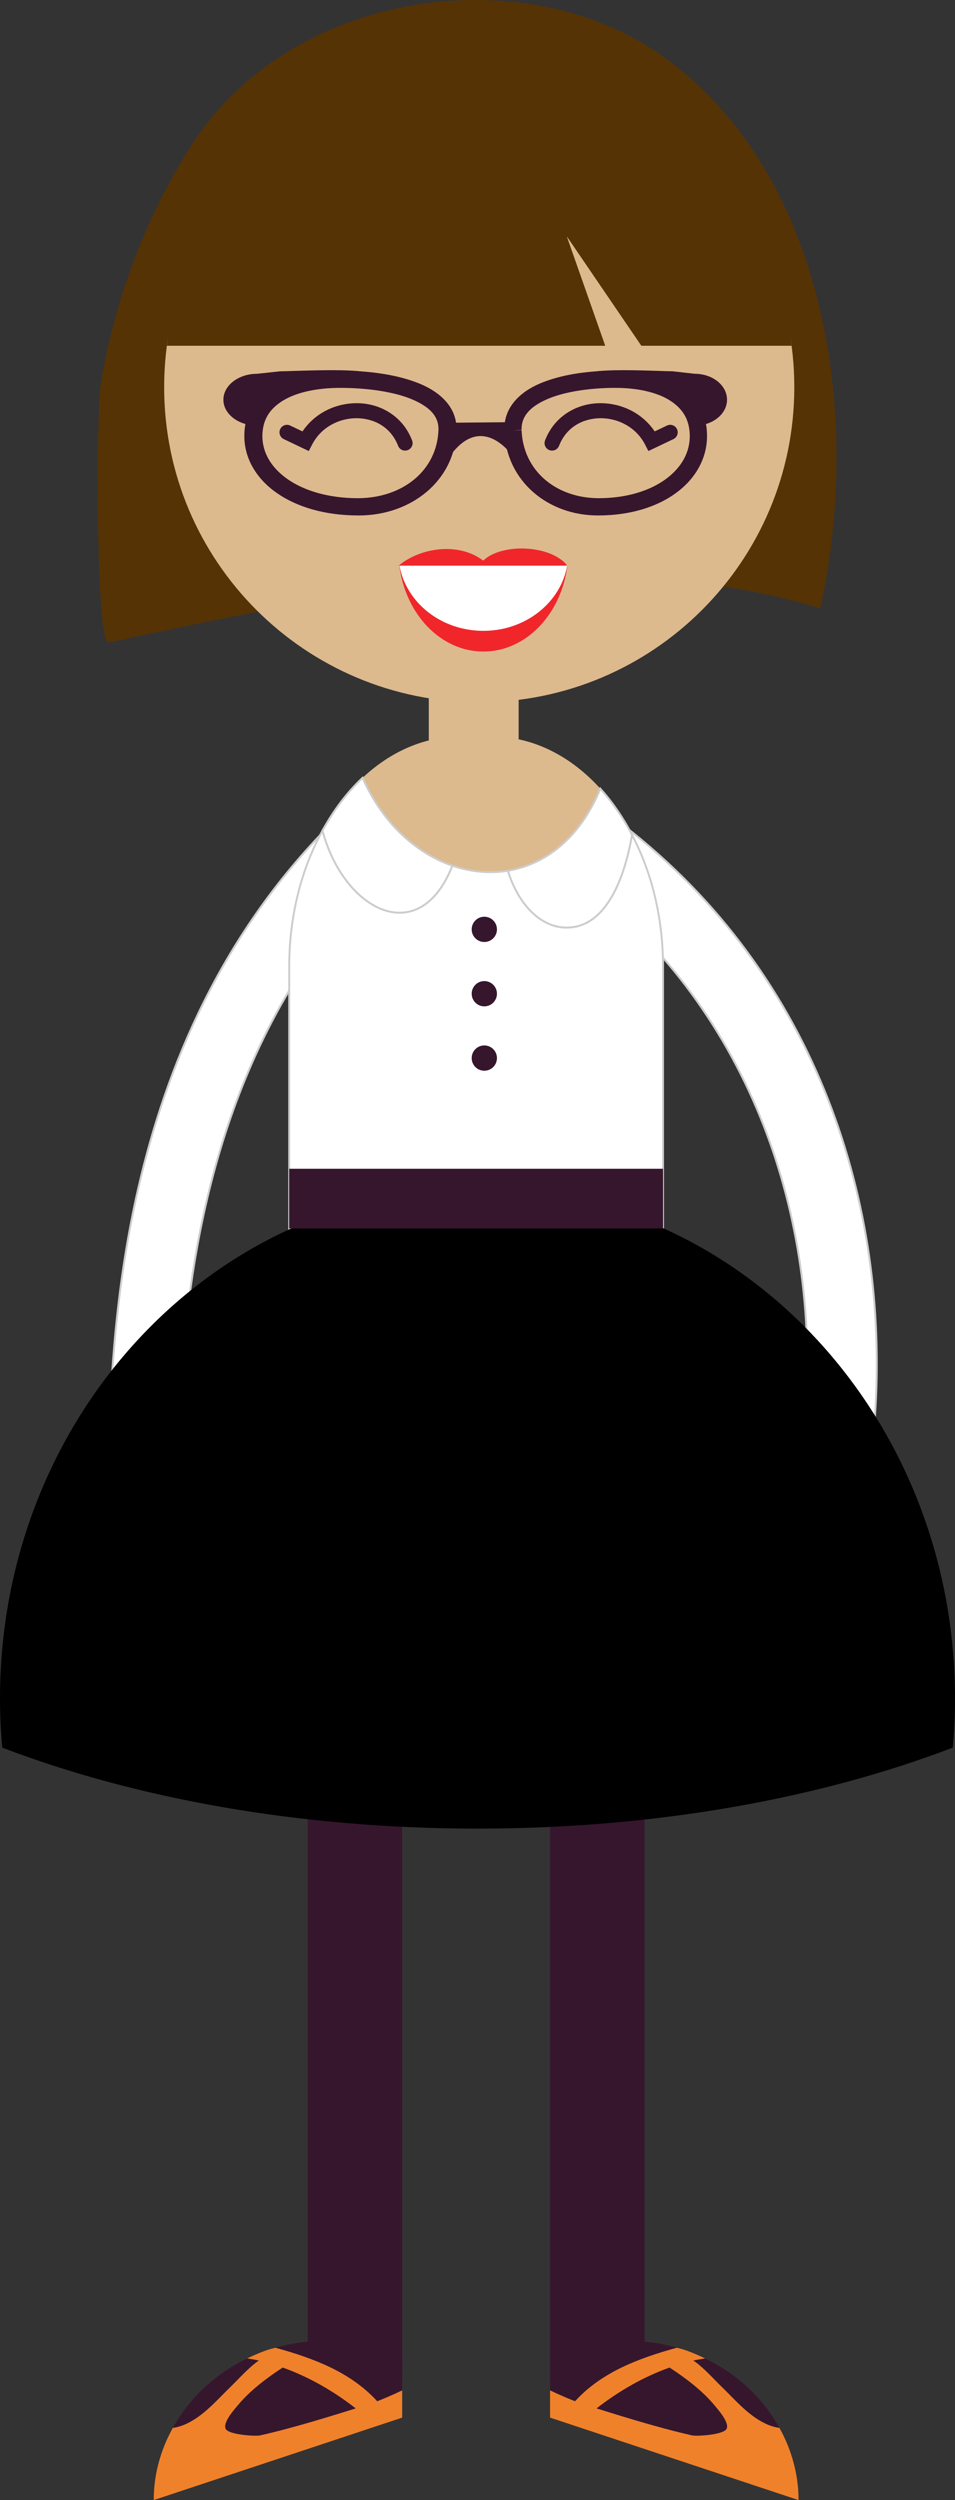 <?xml version="1.0" encoding="utf-8"?>
<!-- Generator: Adobe Illustrator 18.1.1, SVG Export Plug-In . SVG Version: 6.00 Build 0)  -->
<svg version="1.1" id="Layer_2" xmlns="http://www.w3.org/2000/svg" xmlns:xlink="http://www.w3.org/1999/xlink" x="0px" y="0px"
	 width="492.489px" height="1289.18px" viewBox="0 0 492.489 1289.18" enable-background="new 0 0 492.489 1289.18"
	 xml:space="preserve">
<rect x="0" y="0" width="492.489" height="1289.18" fill="#333333" stroke="none"/>
<g>
	<g>
		<path fill="#FFFFFF" stroke="#CDCDCD" stroke-miterlimit="10" d="M394.911,822.334c13.582-35.002,21.42-76.354,21.408-119.287l0,0
			c0.007-48.574-9.986-99.103-32.349-145.195l0,0c-22.393-46.115-56.975-87.869-106.998-119.777l0,0l19.258-30.221
			c55.775,35.516,95.011,82.795,119.984,134.361l0,0c25.006,51.59,35.933,107.391,35.939,160.832l0,0
			c-0.011,47.27-8.531,92.744-23.832,132.24l0,0L394.911,822.334L394.911,822.334z M276.973,438.074L276.973,438.074
			L276.973,438.074v0.002V438.074L276.973,438.074z"/>
	</g>
	<g>
		<path fill="#FFFFFF" stroke="#CDCDCD" stroke-miterlimit="10" d="M55.802,743.816c0.825-14.336,1.574-35.893,4.207-61.525l0,0
			c2.639-25.664,7.172-55.535,15.664-87.117l0,0c16.94-63.084,49.987-133.447,115.505-189.203l0,0l23.227,27.287
			c-43.941,37.422-71.626,82.082-89.447,126.824l0,0c-17.803,44.713-25.56,89.4-29.301,125.873l0,0
			c-2.501,24.344-3.223,44.91-4.077,59.908l0,0L55.802,743.816L55.802,743.816z"/>
	</g>
	<g>
		<path fill="#DDB98E" d="M335.568,454.201c-13.061-43.615-44.815-74.416-81.938-74.416h-16.186
			c-37.428,0-69.42,31.32-82.256,75.508c-3.889,13.373-6.042,27.906-6.042,43.142v264.871c0,65.523,39.537,118.65,88.298,118.65
			h16.186c48.774,0,88.29-53.127,88.29-118.65V498.435C341.92,482.795,339.654,467.875,335.568,454.201z"/>
	</g>
	<g>
		<path fill="#36162D" d="M207.4,908.556v311.836c0,18.238-10.896,33.023-24.339,33.023c-13.455,0-24.354-14.785-24.354-33.023
			V908.556H207.4z"/>
	</g>
	<g>
		<path fill="#36162D" d="M283.674,908.556v311.836c0,18.238,10.915,33.023,24.358,33.023c13.446,0,24.347-14.785,24.347-33.023
			V908.556H283.674z"/>
	</g>
	<path fill="#563305" d="M211.872,2.943c-44.949,7.952-87.451,32-113.091,71.932c-23.511,36.623-40.233,80.912-47.073,125.1
		c-1.688,10.955-2.74,132.836,4.487,131.273c116.176-24.969,250.547-52.752,366.751-17.592
		c22.494-101.457,1.648-226.818-82.612-285.633C304.831,3.234,257.105-5.056,211.872,2.943z"/>
	<path fill="#DDB98E" d="M409.62,199.654c0,89.73-72.754,162.482-162.482,162.482c-89.748,0-162.481-72.752-162.481-162.482
		c0-89.74,72.733-162.482,162.481-162.482C336.866,37.172,409.62,109.914,409.62,199.654z"/>
	<path fill="#563305" d="M247.138,11.761c-82.501,0-150.586,72.563-161.052,166.538h226.028l-19.839-56.459l-12.659-18.541
		l12.659,18.541l-4.508-12.771l4.508,12.771l38.464,56.459h77.451C397.725,84.324,329.639,11.761,247.138,11.761z"/>
	<g>
		<path fill="#F0262B" d="M205.934,291.691c3.198,25.053,21.337,44.281,43.329,44.281c21.989,0,40.132-19.229,43.334-44.281H205.934
			z"/>
		<path fill="#FFFFFF" d="M205.934,291.193c3.198,19.291,21.337,34.107,43.329,34.107c21.989,0,40.132-14.816,43.334-34.107H205.934
			z"/>
		<path fill="#F0262B" d="M205.557,291.691c11.522-9.6,31.248-12.096,43.634-2.607c9.751-9.271,35.01-8.103,43.406,2.607H205.557z"
			/>
	</g>
	<g>
		<g>
			<path fill="#36162D" d="M146.329,226.42l0.002,0.002c-1.931-0.922-2.748-3.23-1.826-5.158l0,0
				c0.919-1.928,3.229-2.748,5.156-1.826l0,0l6.34,3.025c6.481-9.639,17.306-14.564,27.843-14.553l0,0
				c11.762-0.068,23.734,6.305,28.672,19.189l0,0c0.767,1.994-0.224,4.234-2.218,5.002l0,0c-1.996,0.77-4.232-0.225-5.002-2.217l0,0
				c-3.748-9.639-12.258-14.172-21.452-14.238l0,0c-9.084,0.012-18.286,4.67-22.885,13.604l0,0l-1.721,3.33L146.329,226.42
				L146.329,226.42z"/>
		</g>
	</g>
	<g>
		<g>
			<path fill="#36162D" d="M332.658,229.25c-4.602-8.932-13.801-13.594-22.889-13.604l0,0c-9.199,0.068-17.715,4.602-21.47,14.24
				l0,0c-0.771,1.992-3.01,2.982-5.003,2.215l0,0c-1.994-0.771-2.985-3.012-2.214-5.004l0,0
				c4.945-12.883,16.924-19.254,28.688-19.189l0,0c10.539-0.008,21.363,4.918,27.846,14.555l0,0l6.339-3.025
				c1.927-0.92,4.237-0.104,5.157,1.826l0,0c0.919,1.93,0.104,4.236-1.824,5.158l0,0l-12.91,6.16L332.658,229.25L332.658,229.25z"/>
		</g>
	</g>
	<g>
		<g>
			<g>
				<g>
					<path fill="#36162D" d="M184.721,265.801c-17.046-0.022-31.509-4.283-41.947-11.568l0,0
						c-10.422-7.236-16.793-17.74-16.772-29.402l0,0c-0.105-11.527,6.062-20.639,15.274-25.965l0,0
						c9.188-5.422,21.168-7.719,34.242-7.729l0,0c12.723,0.01,26.934,1.516,38.548,5.799l0,0
						c11.426,4.094,21.365,11.934,21.365,24.309l0,0c0,0.293,0,0.555,0,0.801l0,0l-4.668-0.084l4.668,0.168
						c-0.94,25.939-23.559,43.672-50.392,43.672l0,0C184.938,265.801,184.834,265.801,184.721,265.801L184.721,265.801z
						 M146.181,206.422c-6.994,4.252-10.787,9.779-10.88,18.408l0,0c0.028,8.518,4.468,16.254,12.957,22.223l0,0
						c8.493,5.938,21.048,9.861,36.463,9.852l0,0c22.936-0.141,40.561-14.209,41.394-35.084l0,0l0,0
						c0-0.217,0.008-0.406,0.008-0.576l0,0c0.008-7.199-5.363-12.186-15.428-16.037l0,0c-9.851-3.67-23.266-5.205-35.177-5.195l0,0
						c-0.056,0-0.105,0-0.153,0l0,0C163.536,200.012,153.135,202.262,146.181,206.422L146.181,206.422z"/>
				</g>
				<path fill="#36162D" d="M190.302,192.795c-3.174-3.287-40.124-1.328-45.825-1.328l-11.888,1.279
					c-9.598,0-17.384,5.986-17.384,13.385c0,6.418,5.91,11.781,13.769,13.053C134.115,207.297,147.583,196.107,190.302,192.795z"/>
			</g>
			<g>
				<g>
					<path fill="#36162D" d="M260.106,222.129L260.106,222.129c-0.036-0.375-0.036-0.658-0.036-0.885l0,0
						c0.017-12.375,9.506-20.215,20.405-24.309l0,0c11.105-4.283,24.684-5.789,36.854-5.799l0,0
						c12.462,0.01,23.904,2.307,32.679,7.729l0,0c8.807,5.326,14.7,14.438,14.596,25.965l0,0c0.028,11.662-6.07,22.166-16.01,29.402
						l0,0c-9.976,7.285-23.792,11.547-40.055,11.568l0,0c-0.121,0-0.226,0-0.318,0l0,0
						C282.581,265.779,260.975,248.068,260.106,222.129L260.106,222.129z M308.539,256.904c14.72,0.01,26.712-3.914,34.804-9.852
						l0,0c8.131-5.969,12.366-13.705,12.378-22.223l0,0c-0.096-8.629-3.708-14.156-10.373-18.408l0,0
						c-6.681-4.17-16.669-6.42-28.019-6.41l0,0c-11.386-0.01-24.214,1.525-33.635,5.195l0,0c-9.602,3.852-14.72,8.838-14.72,16.037
						l0,0c0,0.246,0,0.369,0,0.443l0,0l-4.436,0.273l4.443-0.141C269.773,242.695,286.619,256.764,308.539,256.904L308.539,256.904z
						"/>
				</g>
				<path fill="#36162D" d="M303.211,192.795c3.013-3.287,38.295-1.328,43.763-1.328l11.353,1.279
					c9.176,0,16.601,5.986,16.601,13.385c0,6.418-5.648,11.781-13.157,13.053C356.87,207.297,343.981,196.107,303.211,192.795z"/>
			</g>
			<path fill="#36162D" d="M231.232,217.998c0.623,4.357-1.338,10.73-3.436,15.539c0.724-0.574,5.26,0.264,5.975-0.613
				c16.256-19.576,30.856,2.656,30.856,2.656l0.329-17.902L231.232,217.998z"/>
		</g>
	</g>
	<g>
		<path fill="#FFFFFF" stroke="#CDCDCD" stroke-miterlimit="10" d="M296.06,478.021c16.971-2.822,25.994-24.902,29.899-47.492
			c-4.641-8.902-10.145-16.94-16.384-23.83c-10.401,25.449-28.313,39.08-47.669,42.297
			C267.362,467.01,280.371,480.639,296.06,478.021z"/>
		<path fill="#FFFFFF" stroke="#CDCDCD" stroke-miterlimit="10" d="M341.92,498.435c0-15.641-2.266-30.56-6.352-44.234
			c-2.531-8.422-5.789-16.34-9.609-23.672c-3.905,22.59-12.929,44.67-29.899,47.492c-15.689,2.617-28.697-11.012-34.153-29.025
			c-9.442,1.572-19.22,0.621-28.641-2.607c-16.95,43.191-55.849,23.398-66.953-18.098c-4.52,8.264-8.304,17.299-11.125,27.002
			c-3.889,13.373-6.042,27.906-6.042,43.142v153.317H341.92V498.435z"/>
		<path fill="#FFFFFF" stroke="#CDCDCD" stroke-miterlimit="10" d="M233.266,446.389c-18.674-6.398-35.961-21.881-46.287-45.307
			c-7.963,7.473-14.917,16.707-20.666,27.209C177.417,469.787,216.315,489.58,233.266,446.389z"/>
	</g>
	<g>
		<path d="M246.244,612.687C110.246,612.687,0,730.484,0,875.836c0,8.547,0.402,16.998,1.165,25.336
			c68.592,26.25,153.335,41.76,245.079,41.76c91.745,0,176.488-15.51,245.088-41.76c0.743-8.338,1.157-16.789,1.157-25.336
			C492.489,730.484,382.243,612.687,246.244,612.687z"/>
	</g>
	<g>
		<rect x="149.146" y="602.68" fill="#36162D" width="192.774" height="30.775"/>
	</g>
	<path fill="#36162D" d="M256.278,479.234c0,3.596-2.909,6.516-6.525,6.516c-3.596,0-6.512-2.92-6.512-6.516
		c0-3.604,2.916-6.52,6.512-6.52C253.369,472.715,256.278,475.631,256.278,479.234z"/>
	<path fill="#36162D" d="M256.278,512.422c0,3.594-2.909,6.514-6.525,6.514c-3.596,0-6.512-2.92-6.512-6.514
		c0-3.596,2.916-6.521,6.512-6.521C253.369,505.9,256.278,508.826,256.278,512.422z"/>
	<path fill="#36162D" d="M256.278,545.598c0,3.603-2.909,6.531-6.525,6.531c-3.596,0-6.512-2.928-6.512-6.531
		c0-3.596,2.916-6.514,6.512-6.514C253.369,539.084,256.278,542.002,256.278,545.598z"/>
	<rect x="221.125" y="356.67" fill="#DDB98E" width="46.334" height="33.965"/>
	<g>
		<path fill="#36162D" d="M122.754,1240.156c-1.92,2.305-8.039,9.092-6.363,12.328c1.546,2.982,14.889,3.879,17.693,3.371
			c18.469-4.209,36.612-10.006,49.368-13.949c-11.559-9.008-24.295-16.311-37.67-21.072
			C137.462,1226.256,128.796,1232.881,122.754,1240.156z"/>
		<path fill="#36162D" d="M89.115,1251.976c1.96-0.281,3.881-0.801,5.762-1.582c9.714-3.988,16.901-12.732,24.246-19.82
			c3.8-3.689,9.252-9.881,14.378-13.365c-1.984-0.461-4.01-0.725-6.015-1.082C110.669,1224.24,97.407,1236.965,89.115,1251.976z"/>
		<path fill="#36162D" d="M207.4,1217.22c-18.851-10.297-42.313-13.197-65.39-6.599c19.971,5.498,38.85,12.648,52.518,27.594
			c4.198-1.627,8.967-3.725,12.872-5.59V1217.22z"/>
		<g>
			<path fill="#F0812B" d="M192.25,1239.082c0.751-0.271,1.486-0.555,2.278-0.867c-13.668-14.945-32.547-22.096-52.518-27.594
				c-1.213,0.349-2.438,0.613-3.652,1.008c-3.785,1.26-7.381,2.815-10.872,4.498c2.005,0.357,4.03,0.621,6.015,1.082h0.02
				c-5.139,3.475-10.579,9.668-14.398,13.365c-7.345,7.088-14.532,15.832-24.246,19.82c-1.881,0.781-3.802,1.301-5.762,1.582
				c-1.523,2.758-2.904,5.582-4.094,8.48c3.21,0.441,3.21,0.441,0,0c-3.736,9.139-5.769,18.871-5.729,28.723l128.108-42.522v-14.033
				C202.752,1234.838,196.878,1237.398,192.25,1239.082z M122.754,1240.156c6.042-7.275,14.708-13.9,23.041-19.322
				c13.362,4.762,26.098,12.064,37.657,21.072c-12.765,3.953-30.899,9.74-49.377,13.949c-2.832,0.508-16.138-0.389-17.685-3.371
				C114.715,1249.248,120.834,1242.461,122.754,1240.156z"/>
		</g>
	</g>
	<g>
		<path fill="#36162D" d="M368.332,1240.156c1.908,2.305,8.026,9.092,6.352,12.328c-1.543,2.982-14.89,3.879-17.701,3.371
			c-18.456-4.209-36.604-10.006-49.348-13.949c11.559-9.008,24.294-16.311,37.656-21.072
			C353.619,1226.256,362.298,1232.881,368.332,1240.156z"/>
		<path fill="#36162D" d="M401.959,1251.976c-1.94-0.281-3.877-0.801-5.77-1.582c-9.702-3.988-16.874-12.732-24.218-19.82
			c-3.829-3.689-9.269-9.881-14.399-13.365c1.998-0.461,4.011-0.725,6.022-1.082C380.417,1224.24,393.675,1236.965,401.959,1251.976
			z"/>
		<path fill="#36162D" d="M283.674,1217.22c18.862-10.297,42.333-13.197,65.39-6.599c-19.971,5.498-38.838,12.648-52.513,27.594
			c-4.19-1.627-8.96-3.725-12.876-5.59V1217.22z"/>
		<g>
			<path fill="#F0812B" d="M283.674,1232.625v14.033l128.128,42.522c0.021-9.852-2.013-19.584-5.749-28.723
				c-3.19,0.441-3.19,0.441,0,0c-1.177-2.898-2.56-5.723-4.094-8.48c-1.94-0.281-3.877-0.801-5.77-1.582
				c-9.702-3.988-16.874-12.732-24.218-19.82c-3.829-3.697-9.276-9.891-14.415-13.365h0.016c1.998-0.461,4.011-0.725,6.022-1.082
				c-3.499-1.684-7.074-3.238-10.879-4.498c-1.201-0.394-2.427-0.658-3.652-1.008c-19.971,5.498-38.838,12.648-52.513,27.594
				c0.787,0.313,1.535,0.596,2.278,0.867C294.196,1237.398,288.322,1234.838,283.674,1232.625z M374.684,1252.484
				c-1.543,2.982-14.853,3.879-17.685,3.371c-18.465-4.209-36.6-9.996-49.363-13.949c11.559-9.008,24.294-16.311,37.656-21.072
				c8.328,5.422,17.007,12.047,23.041,19.322C370.24,1242.461,376.358,1249.248,374.684,1252.484z"/>
		</g>
	</g>
</g>
</svg>
